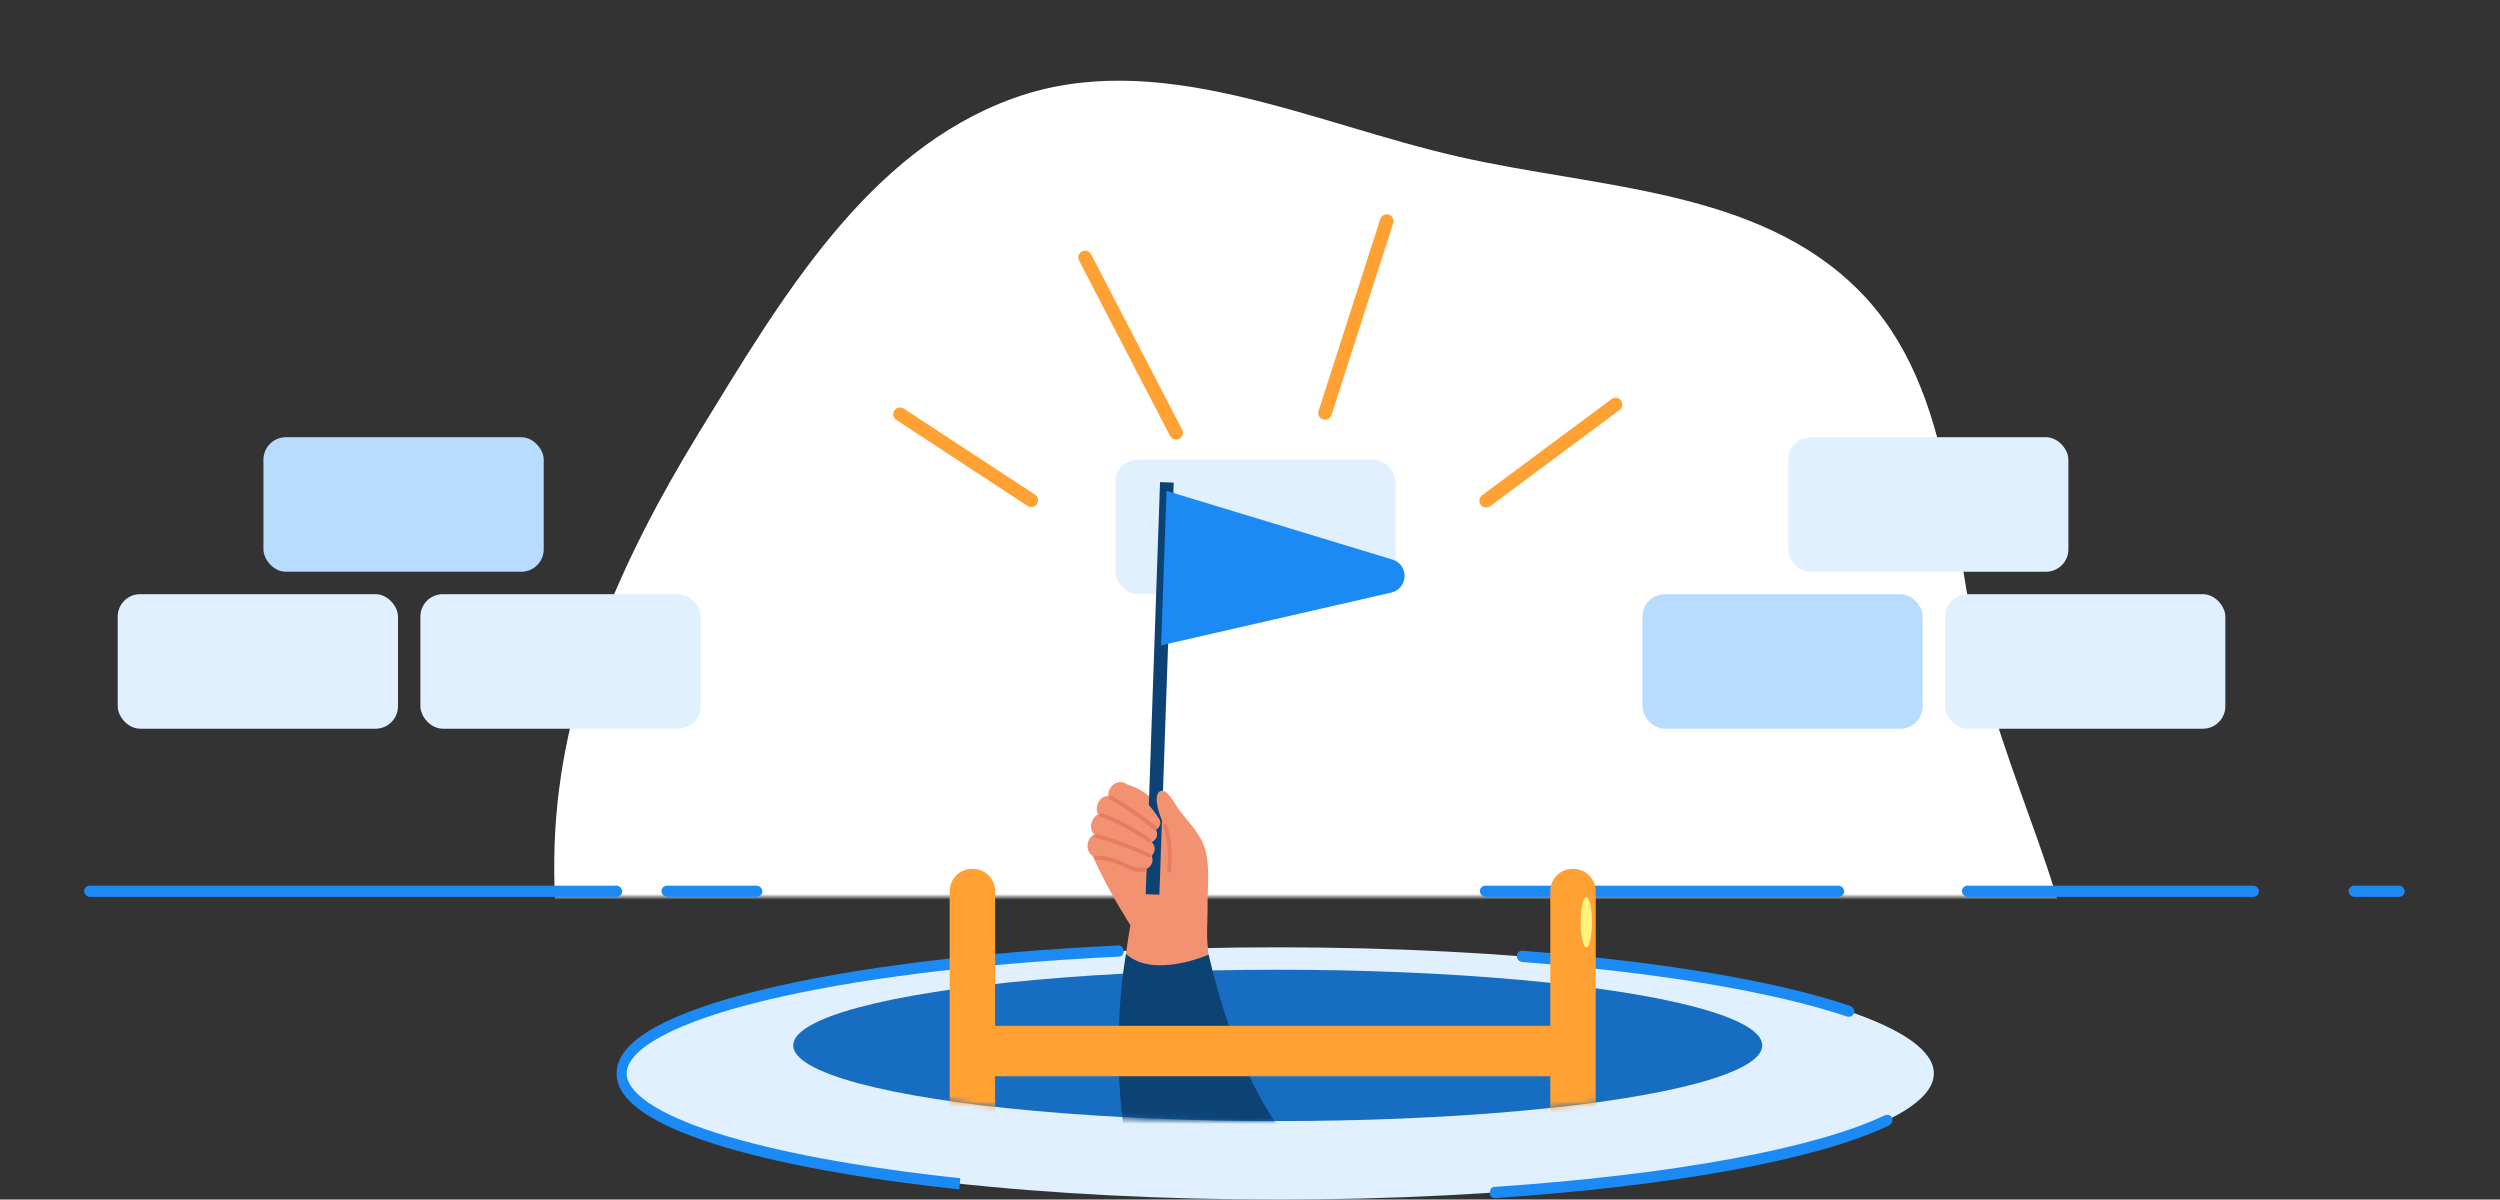<svg width="446" height="214" viewBox="0 0 446 214" fill="none" xmlns="http://www.w3.org/2000/svg">
    <rect x="0" y="0" width="446" height="214" fill="#333333" stroke="none"/>
    <mask id="mask0_18_25163" style="mask-type:alpha" maskUnits="userSpaceOnUse" x="79" y="0"
        width="297" height="160">
        <rect x="79" width="297" height="160" fill="#C4C4C4" />
    </mask>
    <g mask="url(#mask0_18_25163)">
        <path fill-rule="evenodd" clip-rule="evenodd"
            d="M331.612 51.81C349.437 69.741 347.807 98.215 354.415 122.672C361.075 147.324 374.922 170.753 370.568 195.992C365.935 222.847 351.303 248.254 329.838 265.128C308.589 281.831 280.706 285.883 253.829 287.761C228.018 289.565 202.292 286.48 178.867 275.678C155.129 264.731 134.302 248.144 120.202 226.137C105.877 203.779 98.111 177.559 98.937 150.923C99.763 124.324 110.88 99.705 124.831 76.958C139.338 53.305 154.677 26.975 180.736 17.549C206.484 8.236 233.676 21.928 260.275 27.968C285.244 33.638 313.592 33.681 331.612 51.81Z"
            fill="white" />
    </g>
    <rect x="15" y="158" width="96" height="2" rx="1" fill="#1C8AF5" />
    <rect x="118" y="158" width="18" height="2" rx="1" fill="#1C8AF5" />
    <rect x="264" y="158" width="65" height="2" rx="1" fill="#1C8AF5" />
    <rect x="350" y="158" width="53" height="2" rx="1" fill="#1C8AF5" />
    <rect x="419" y="158" width="10" height="2" rx="1" fill="#1C8AF5" />
    <rect x="293" y="106" width="50" height="24" rx="4" fill="#B8DCFF" />
    <rect x="347" y="106" width="50" height="24" rx="4" fill="#E1F0FF" />
    <rect x="319" y="78" width="50" height="24" rx="4" fill="#E1F0FF" />
    <rect x="21" y="106" width="50" height="24" rx="4" fill="#E1F0FF" />
    <rect x="75" y="106" width="50" height="24" rx="4" fill="#E1F0FF" />
    <rect x="47" y="78" width="50" height="24" rx="4" fill="#B8DCFF" />
    <rect x="199" y="82" width="50" height="24" rx="4" fill="#E1F0FF" />
    <ellipse cx="227.95" cy="191.5" rx="117.05" ry="22.5" fill="#E1F0FF" />
    <path fill-rule="evenodd" clip-rule="evenodd"
        d="M113.258 188.341C112.227 189.486 111.801 190.538 111.801 191.5C111.801 193.055 112.938 194.845 115.739 196.758C118.482 198.631 122.56 200.437 127.821 202.119C138.329 205.478 153.349 208.274 171.312 210.191L171.14 212.182C153.126 210.259 137.983 207.448 127.323 204.041C122 202.34 117.742 200.473 114.795 198.461C111.906 196.489 110 194.18 110 191.5C110 189.825 110.753 188.294 111.985 186.927C113.215 185.561 114.986 184.283 117.199 183.083C121.629 180.681 128.02 178.489 135.949 176.565C151.822 172.712 174.05 169.886 199.549 168.666C200.756 168.666 200.756 170.664 199.627 170.664C174.186 171.881 152.07 174.699 136.334 178.519C128.458 180.43 122.229 182.581 117.989 184.88C115.868 186.031 114.292 187.194 113.258 188.341ZM329.432 181.325C316.516 176.972 296.132 173.517 271.556 171.616C270.268 171.5 270.268 169.5 271.681 169.621C296.305 171.525 316.847 174.994 329.955 179.411C331.494 180 330.721 181.759 329.432 181.325ZM266.612 211.742C298.325 209.606 323.666 204.923 336.093 199.039C337.572 198.339 338.247 200.194 336.799 200.879C324.06 206.911 298.442 211.602 266.721 213.738C265.386 213.738 265.591 211.742 266.612 211.742Z"
        fill="#1C8AF5" />
    <ellipse cx="227.95" cy="186.5" rx="86.437" ry="13.5" fill="#166DC2" />
    <mask id="mask1_18_25163" style="mask-type:alpha" maskUnits="userSpaceOnUse" x="136" y="82"
        width="173" height="118">
        <path fill-rule="evenodd" clip-rule="evenodd"
            d="M252 82H185V174.328C156.009 176.508 136 181.139 136 186.5C136 193.956 174.699 200 222.437 200C270.174 200 308.874 193.956 308.874 186.5C308.874 180.666 285.179 175.696 252 173.81V82Z"
            fill="#C4C4C4" />
    </mask>
    <g mask="url(#mask1_18_25163)">
        <path
            d="M194.97 152.732C195.077 153.02 195.221 153.307 195.365 153.63C197.771 159.017 201.686 165.087 201.686 165.087L212.856 160.239C212.856 160.239 210.665 142.101 200.824 139.91C198.454 139.371 196.622 145.441 195.688 149.428C195.221 151.331 194.97 152.732 194.97 152.732Z"
            fill="#F29271" />
        <path
            d="M301.605 248.592C279.265 254.626 253.477 261.989 231.999 251.106C201.866 235.878 195.975 194.467 201.973 163.363C202.62 158.443 204.128 152.481 210.45 153.666C217.525 155.39 214.759 163.722 215.478 169.002C219.931 225.678 238.536 234.046 290.111 215.442C311.877 208.043 323.226 241.014 301.605 248.592Z"
            fill="#F29271" />
        <path
            d="M212.317 235.339C212.676 235.914 213.035 236.453 213.431 237.027C222.014 249.526 234.406 257.212 247.874 261.055C266.658 266.371 287.597 264.216 303.328 257.14C303.688 256.997 304.011 256.817 304.334 256.673V243.456V204.703C304.334 204.703 294.385 206.858 282.856 212.281C271.686 217.525 232.646 233.148 216.986 175.683C216.519 173.959 216.052 172.163 215.621 170.295C215.621 170.295 205.816 174.677 200.896 170.187C200.896 170.187 200.537 171.983 200.178 175.108C198.992 185.955 197.879 212.712 212.317 235.339Z"
            fill="#0D4275" />
        <path d="M206.95 86.015L209.391 86.1L206.836 159.612L204.395 159.527L206.95 86.015Z"
            fill="#0D4275" />
        <path
            d="M248.197 105.718L207.145 115.128L208.115 87.58L248.413 99.828C251.394 100.726 251.25 105 248.197 105.718Z"
            fill="#1C8AF5" />
        <path
            d="M215.406 160.562C215.909 150.972 215.155 150.326 210.414 144.579C209.803 143.825 208.187 140.413 206.93 141.167C205.457 142.029 207.253 146.267 207.253 146.267L210.378 153.774C210.342 153.738 215.55 164.297 215.406 160.562Z"
            fill="#F29271" />
        <path
            d="M199.028 143.753C201.04 144.795 202.943 146.16 204.523 147.812C205.206 148.566 206.211 148.243 206.714 147.596C207.038 147.165 207.145 146.555 206.75 146.016C205.242 143.717 203.338 141.67 201.147 139.982C199.639 138.869 198.13 139.946 197.771 141.311C197.556 142.209 197.843 143.25 199.028 143.753Z"
            fill="#F29271" />
        <path
            d="M195.76 144.974C195.939 145.513 196.335 145.98 197.053 146.231C199.316 147.093 201.937 148.135 203.661 149.895C204.38 150.721 205.457 150.469 206.032 149.823C206.463 149.32 206.607 148.638 206.14 147.955C204.2 145.297 201.506 143.825 198.741 142.281C196.766 141.203 195.221 143.394 195.76 144.974Z"
            fill="#F29271" />
        <path
            d="M194.97 148.566C195.185 148.889 195.544 149.177 196.047 149.32C198.489 150.182 201.219 151.332 203.266 152.84C204.272 153.63 205.457 153.02 205.852 152.086C206.104 151.511 206.068 150.793 205.457 150.254C203.123 148.135 200.465 146.698 197.627 145.298C195.473 144.292 193.928 147.058 194.97 148.566Z"
            fill="#F29271" />
        <path
            d="M195.939 153.019C198.454 153.271 201.04 153.881 203.374 154.923C205.134 155.749 206.535 153.091 204.883 152.122C202.333 150.505 199.531 149.464 196.586 148.745C193.641 148.063 192.958 152.804 195.939 153.019Z"
            fill="#F29271" />
        <path
            d="M206.032 148.099C206.14 148.099 206.247 148.063 206.319 147.955C206.463 147.812 206.427 147.56 206.283 147.452C206.247 147.416 202.153 144.004 198.346 141.993C198.166 141.885 197.951 141.957 197.843 142.137C197.735 142.316 197.807 142.532 197.987 142.64C201.722 144.615 205.745 147.991 205.78 148.027C205.852 148.063 205.924 148.099 206.032 148.099Z"
            fill="#E67D62" />
        <path
            d="M204.99 150.254C205.098 150.254 205.206 150.218 205.278 150.11C205.385 149.967 205.385 149.751 205.242 149.608C205.206 149.572 201.399 146.842 196.586 145.046C196.406 144.974 196.191 145.082 196.119 145.262C196.047 145.441 196.155 145.657 196.335 145.729C200.968 147.417 204.739 150.146 204.775 150.146C204.847 150.254 204.919 150.254 204.99 150.254Z"
            fill="#E67D62" />
        <path
            d="M204.99 152.948C205.134 152.948 205.242 152.876 205.314 152.732C205.385 152.553 205.314 152.337 205.134 152.265C205.098 152.229 200.357 150.038 195.724 148.817C195.544 148.781 195.329 148.889 195.293 149.069C195.257 149.248 195.365 149.464 195.544 149.5C200.106 150.721 204.775 152.876 204.847 152.912C204.883 152.948 204.954 152.948 204.99 152.948Z"
            fill="#E67D62" />
        <path
            d="M208.546 155.677C208.726 155.677 208.869 155.534 208.905 155.354C209.48 150.182 208.187 147.309 208.151 147.201C208.079 147.022 207.864 146.95 207.684 147.022C207.504 147.093 207.433 147.309 207.504 147.488C207.504 147.524 208.761 150.326 208.223 155.282C208.187 155.462 208.33 155.641 208.546 155.677C208.51 155.677 208.546 155.677 208.546 155.677Z"
            fill="#E67D62" />
        <path
            d="M203.446 155.57C203.985 155.57 204.308 155.462 204.344 155.426C204.523 155.354 204.631 155.139 204.559 154.959C204.487 154.779 204.272 154.672 204.092 154.743C204.056 154.743 203.159 155.067 201.83 154.456L201.435 154.277C199.998 153.594 198.202 152.732 195.544 152.624C195.365 152.624 195.185 152.768 195.185 152.984C195.185 153.199 195.329 153.343 195.544 153.343C198.023 153.45 199.747 154.277 201.147 154.959L201.542 155.139C202.297 155.462 202.943 155.57 203.446 155.57Z"
            fill="#E67D62" />
    </g>
    <mask id="mask2_18_25163" style="mask-type:alpha" maskUnits="userSpaceOnUse" x="141" y="149"
        width="174" height="51">
        <path fill-rule="evenodd" clip-rule="evenodd"
            d="M290.977 149H165.824V177.114C150.774 179.543 141.513 182.853 141.513 186.5C141.513 193.956 180.212 200 227.95 200C275.688 200 314.387 193.956 314.387 186.5C314.387 182.926 305.495 179.676 290.977 177.261V149Z"
            fill="#C4C4C4" />
    </mask>
    <g mask="url(#mask2_18_25163)">
        <path fill-rule="evenodd" clip-rule="evenodd"
            d="M169.425 159C169.425 156.791 171.216 155 173.425 155H173.529C175.738 155 177.529 156.791 177.529 159V183L276.571 183V159C276.571 156.791 278.362 155 280.571 155H280.674C282.883 155 284.674 156.791 284.674 159V215C284.674 217.209 282.883 219 280.674 219H280.571C278.362 219 276.571 217.209 276.571 215V192L177.529 192V215C177.529 217.209 175.738 219 173.529 219H173.425C171.216 219 169.425 217.209 169.425 215V159Z"
            fill="#FFA133" />
    </g>
    <path d="M160.563 73.902L183.972 89.247" stroke="#FFA133" stroke-width="2.421"
        stroke-miterlimit="10" stroke-linecap="round" stroke-linejoin="round" />
    <path d="M193.583 45.936L209.814 77.2" stroke="#FFA133" stroke-width="2.421"
        stroke-miterlimit="10" stroke-linecap="round" stroke-linejoin="round" />
    <path d="M247.391 39.447L236.389 73.668" stroke="#FFA133" stroke-width="2.421"
        stroke-miterlimit="10" stroke-linecap="round" stroke-linejoin="round" />
    <path d="M288.211 72.171L265.127 89.334" stroke="#FFA133" stroke-width="2.421"
        stroke-miterlimit="10" stroke-linecap="round" stroke-linejoin="round" />
    <ellipse cx="283" cy="164.5" rx="1" ry="4.5" fill="#FFF380" />
</svg>
    